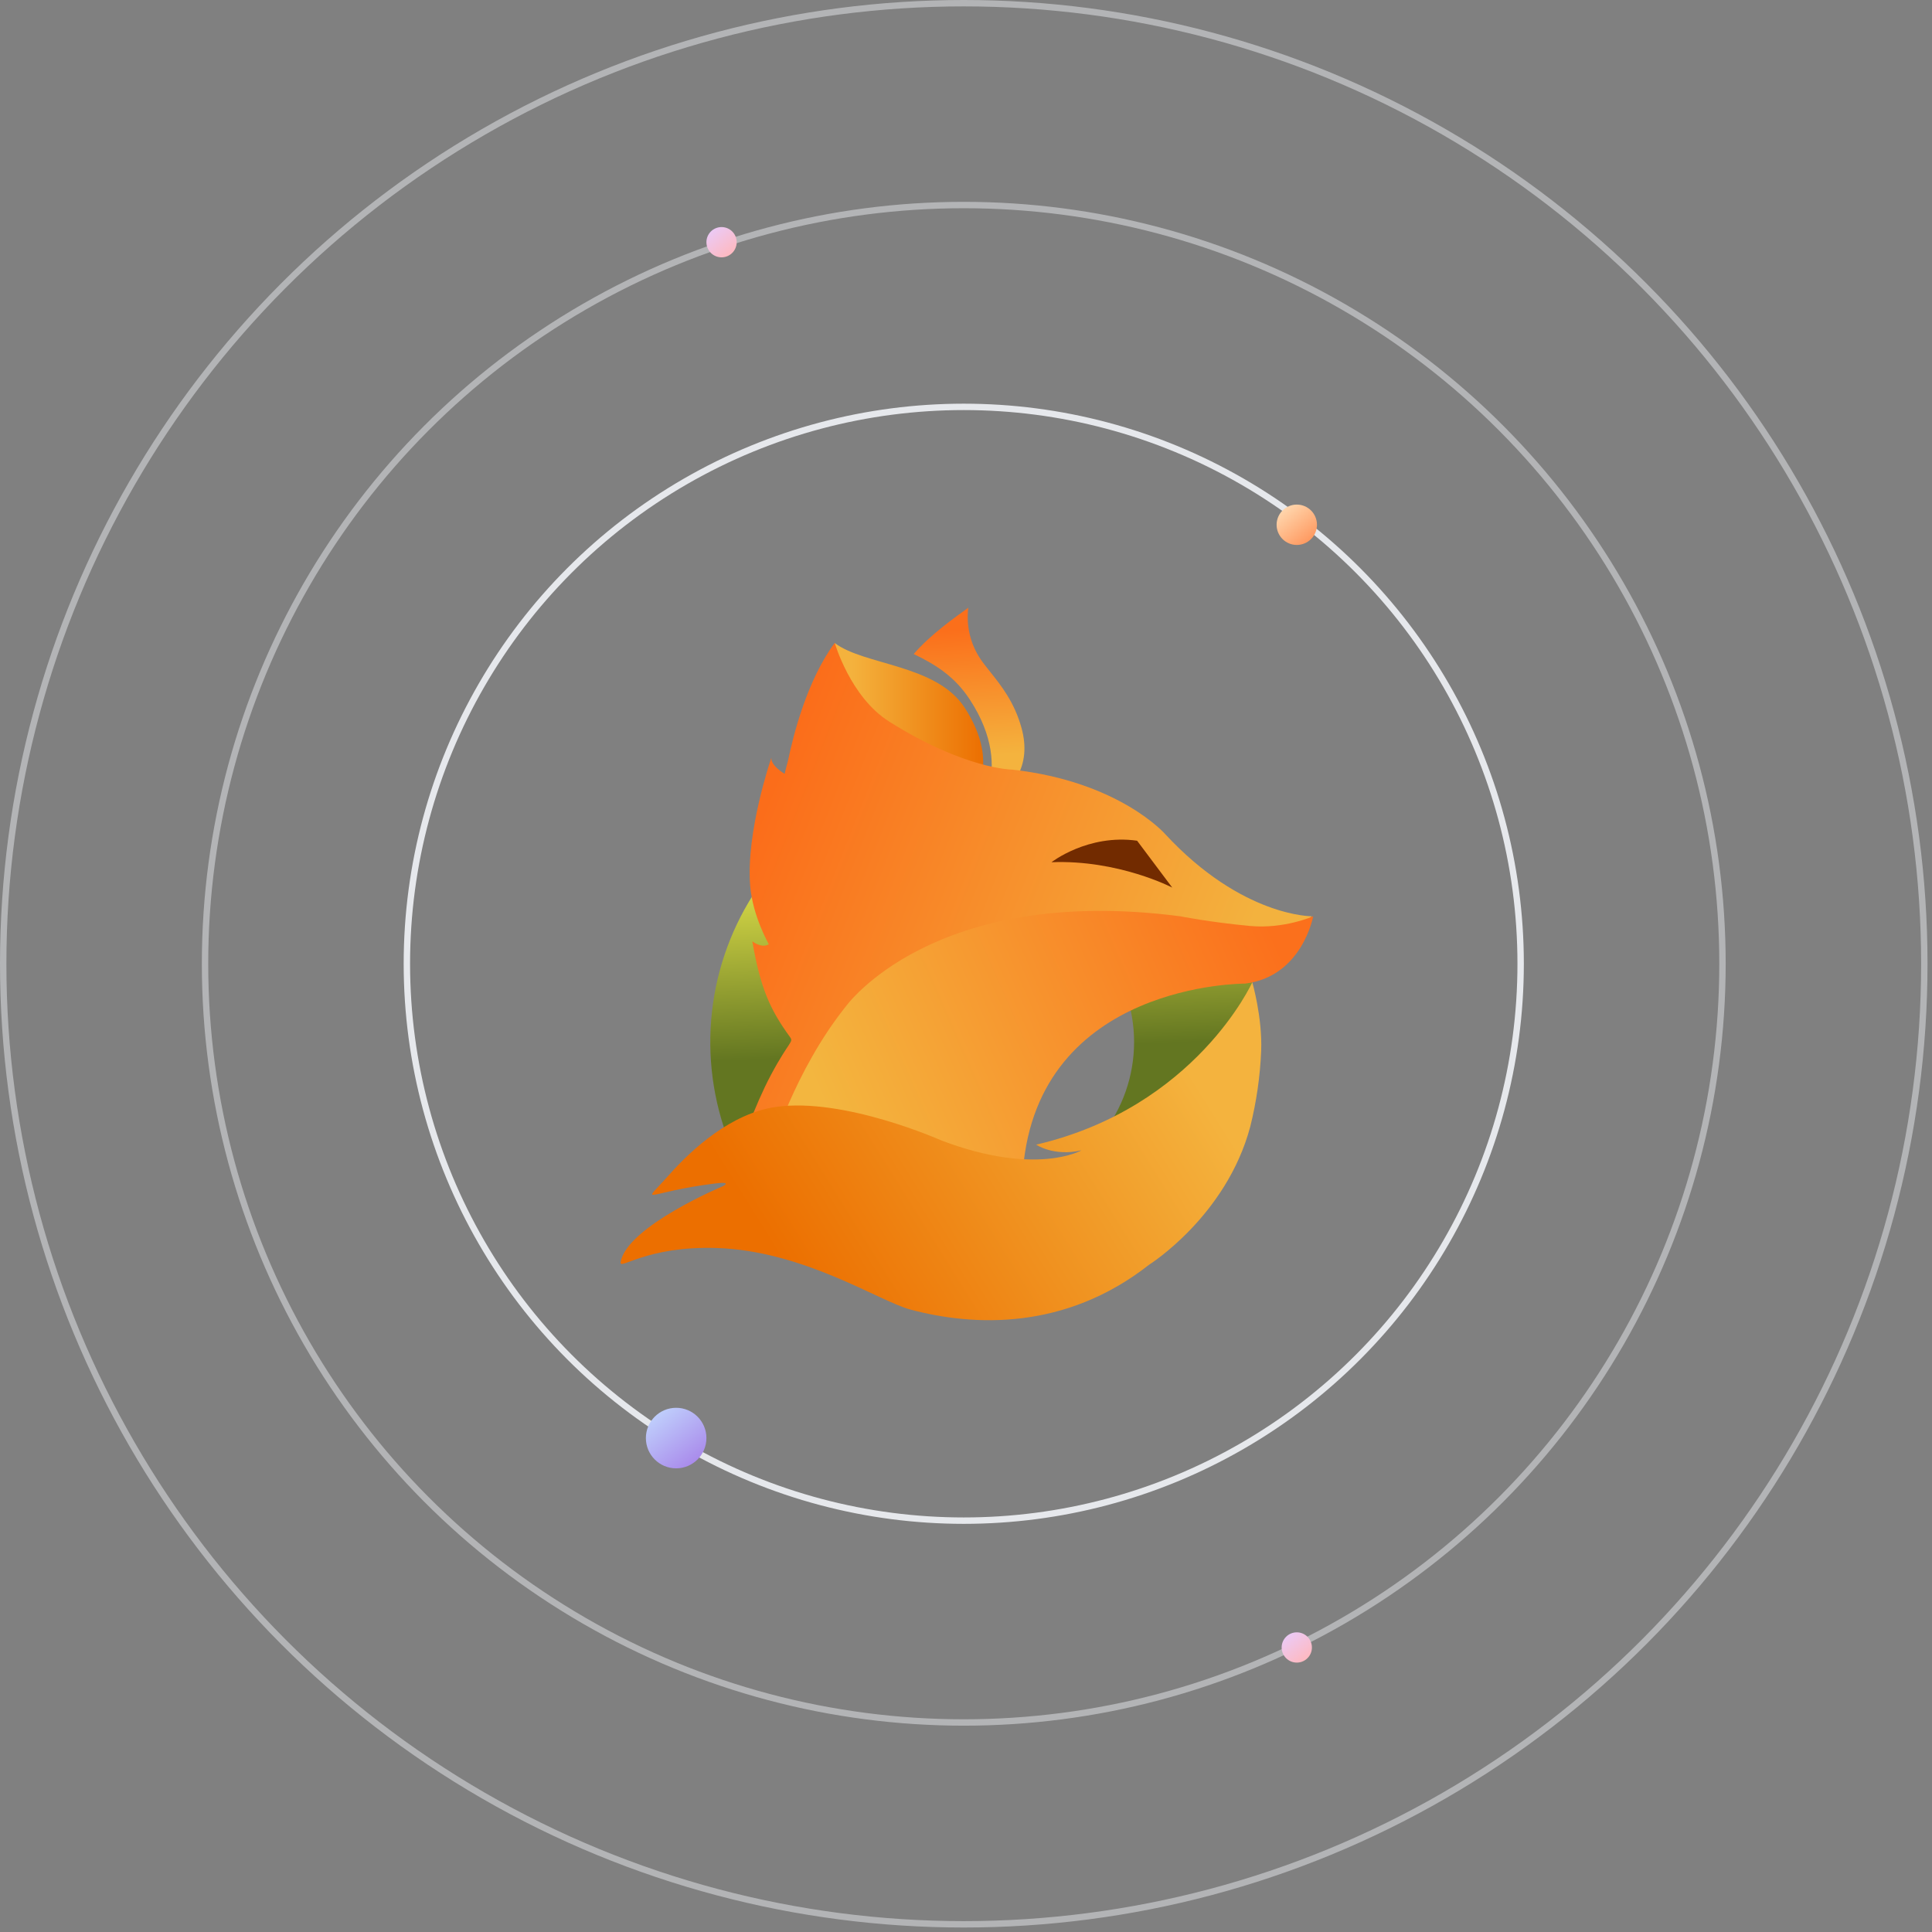 <svg width="302" height="302" viewBox="0 0 302 302" fill="none" xmlns="http://www.w3.org/2000/svg">
<rect x="0" y="0" width="302" height="302" fill="#808080" stroke="none"/>
<circle cx="150.65" cy="150.65" r="87.05" stroke="#E6E8EC"/>
<circle opacity="0.5" cx="150.65" cy="150.65" r="118.6" stroke="#E6E8EC"/>
<circle opacity="0.5" cx="150.65" cy="150.65" r="150.15" stroke="#E6E8EC"/>
<circle cx="202.707" cy="82.029" r="3.155" fill="url(#paint0_linear_35_11)"/>
<circle cx="112.79" cy="37.86" r="2.366" fill="url(#paint1_linear_35_11)"/>
<circle cx="202.707" cy="257.524" r="2.366" fill="url(#paint2_linear_35_11)"/>
<circle cx="105.692" cy="224.792" r="4.732" fill="url(#paint3_linear_35_11)"/>
<path fill-rule="evenodd" clip-rule="evenodd" d="M140.012 158.22C140.257 158.3 140.509 158.354 140.765 158.38C140.765 158.38 139.704 158.778 137.509 158.035C137.509 158.035 135.867 157.366 134.636 157.479C133.207 157.608 132.221 159.466 132.221 159.466C132.503 159.314 132.803 159.195 133.114 159.114C134.088 158.916 133.752 159.082 133.752 159.082C133.752 159.082 131.879 159.866 131.751 160.564C131.721 160.738 132.245 160.247 133.63 160.29C135.331 160.344 136.809 161.331 137.416 161.494C138.661 161.827 140.447 161.903 142.085 160.618C142.085 160.618 143.598 159.67 144.065 157.917C144.186 157.431 144.258 156.934 144.278 156.433C144.285 155.993 144.241 155.553 144.144 155.123C144.144 155.123 143.259 157.172 140.012 158.22Z" fill="white"/>
<path fill-rule="evenodd" clip-rule="evenodd" d="M172.179 177.444C175.478 173.308 177.275 168.174 177.275 162.883C177.275 157.592 175.478 152.458 172.179 148.322L193.314 145.998C193.314 145.998 195.511 152.022 196.09 155.244C196.165 155.657 196.294 156.488 196.294 156.488C196.294 156.488 193.016 164.447 187.983 168.821C181.219 174.699 172.179 177.444 172.179 177.444ZM122.13 177.154L114.029 178.655C111.458 172.145 110.519 165.105 111.293 158.149C112.067 151.193 114.53 144.532 118.469 138.746C118.64 138.495 118.99 137.999 118.99 137.999L127.941 163.207L122.13 177.154Z" fill="url(#paint4_linear_35_11)"/>
<path fill-rule="evenodd" clip-rule="evenodd" d="M151.434 125.455C151.46 125.421 151.483 125.405 151.511 125.371C151.728 125.142 156.757 119.729 150.76 110.576C146.334 103.826 135.065 104.016 130.465 100.503C130.805 103.209 133.457 105.648 133.17 109.356C133.057 110.579 132.828 111.787 132.487 112.966C131.939 115.083 131.432 117.09 132.192 121.036C132.785 124.11 134.186 126.353 136.36 127.703C138.849 129.246 142.295 129.585 145.83 128.623C148.199 127.979 150.294 126.789 151.434 125.455Z" fill="url(#paint5_linear_35_11)"/>
<path fill-rule="evenodd" clip-rule="evenodd" d="M158.937 121.508C160.229 119.279 160.474 116.678 159.68 113.793C158.575 109.762 156.463 107.119 154.76 104.994C154.228 104.321 153.724 103.694 153.321 103.103C151.702 100.731 151.004 97.85 151.359 95C149.306 96.475 145.356 99.266 142.827 102.235C146.477 103.984 149.326 105.892 151.583 109.331C155.424 115.188 155.364 119.923 154.635 122.862C154.43 123.672 155.979 124.389 155.692 125.016C157.003 124.082 158.108 122.888 158.937 121.508Z" fill="url(#paint6_linear_35_11)"/>
<path fill-rule="evenodd" clip-rule="evenodd" d="M186.932 145.846C182.639 145.437 173.945 144.38 173.945 144.38C154.391 143.291 143.294 149.16 134.914 156.838C128.447 163.259 122.689 179.91 122.689 179.91L115.685 179.53C115.685 179.53 117.917 172.886 120.495 168.053C123.451 162.512 124.115 162.965 123.444 162.042C120.318 157.746 118.854 154.37 117.597 147.148C117.597 147.148 119.067 148.302 120.179 147.598C120.179 147.598 117.653 143.213 117.264 138.484C116.574 130.101 120.5 118.658 120.591 118.394C120.554 118.514 120.343 119.498 122.647 120.966C122.812 120.273 122.987 119.596 123.172 118.933C123.984 114.978 126.149 106.345 130.482 100.492C130.482 100.492 132.905 108.954 138.992 112.792C150.84 120.266 158.258 120.306 158.258 120.306C174.996 122.178 182.143 130.389 182.143 130.389C194.156 143.347 205.067 143.226 205.067 143.226C201.147 146.974 186.932 145.846 186.932 145.846ZM120.591 118.394C120.592 118.39 120.594 118.386 120.595 118.382L120.591 118.394Z" fill="url(#paint7_linear_35_11)"/>
<path fill-rule="evenodd" clip-rule="evenodd" d="M205.271 143.226C205.271 143.226 203.568 152.652 194.637 153.751C194.637 153.751 162.255 153.542 159.894 182.96L159.345 191.224L120.497 179.902C120.497 179.902 124.161 167.411 132.166 157.383C132.166 157.383 145.764 138.173 184.514 143.235C184.514 143.235 189.039 144.146 195.389 144.741C200.754 145.243 205.271 143.226 205.271 143.226Z" fill="url(#paint8_linear_35_11)"/>
<path fill-rule="evenodd" clip-rule="evenodd" d="M183.239 138.74C183.239 138.74 174.827 134.364 164.363 134.777C164.363 134.777 170.054 130.33 177.746 131.416L183.239 138.74Z" fill="#722B00"/>
<path fill-rule="evenodd" clip-rule="evenodd" d="M161.97 178.928C161.97 178.928 164.706 180.816 169.051 179.814C169.051 179.814 162.031 183.883 147.237 178.303C147.237 178.303 131.979 171.479 121.246 173.035C114.348 174.035 108.248 179.516 104.554 183.688C100.091 188.73 100.646 186.373 111.855 184.986C114.549 184.652 112.997 185.419 112.997 185.419C112.997 185.419 98.023 191.691 97.011 197.27C96.758 198.663 100.955 194.732 112.024 195.081C125.611 195.509 137.433 203.4 142.295 204.701C152.246 207.363 166.52 207.971 179.613 197.702C179.613 197.702 191.697 190.121 195.432 176.113C196.404 172.226 196.977 168.251 197.141 164.248C197.339 159.032 195.752 153.541 195.752 153.541C195.752 153.541 186.922 173.1 161.97 178.928Z" fill="url(#paint9_linear_35_11)"/>
<defs>
<linearGradient id="paint0_linear_35_11" x1="199.552" y1="78.874" x2="204.482" y2="85.184" gradientUnits="userSpaceOnUse">
<stop stop-color="#FFE2BC"/>
<stop offset="1" stop-color="#FF965C"/>
</linearGradient>
<linearGradient id="paint1_linear_35_11" x1="110.424" y1="35.493" x2="114.121" y2="40.226" gradientUnits="userSpaceOnUse">
<stop stop-color="#E8CDFF"/>
<stop offset="1" stop-color="#FFB8BD"/>
</linearGradient>
<linearGradient id="paint2_linear_35_11" x1="200.341" y1="255.158" x2="204.038" y2="259.891" gradientUnits="userSpaceOnUse">
<stop stop-color="#E8CDFF"/>
<stop offset="1" stop-color="#FFB8BD"/>
</linearGradient>
<linearGradient id="paint3_linear_35_11" x1="100.959" y1="220.059" x2="108.354" y2="229.524" gradientUnits="userSpaceOnUse">
<stop stop-color="#C3DBFF"/>
<stop offset="1" stop-color="#A887EA"/>
</linearGradient>
<linearGradient id="paint4_linear_35_11" x1="151.971" y1="136.71" x2="153.662" y2="178.655" gradientUnits="userSpaceOnUse">
<stop stop-color="#DADB48"/>
<stop offset="0.656" stop-color="#637621"/>
</linearGradient>
<linearGradient id="paint5_linear_35_11" x1="153.691" y1="117.169" x2="133.14" y2="117.169" gradientUnits="userSpaceOnUse">
<stop stop-color="#EC6F01"/>
<stop offset="1" stop-color="#F4B23D"/>
</linearGradient>
<linearGradient id="paint6_linear_35_11" x1="155.411" y1="118.081" x2="154.197" y2="98.24" gradientUnits="userSpaceOnUse">
<stop stop-color="#F4B33E"/>
<stop offset="1" stop-color="#FB6F1B"/>
</linearGradient>
<linearGradient id="paint7_linear_35_11" x1="122.613" y1="118.185" x2="194.894" y2="146.733" gradientUnits="userSpaceOnUse">
<stop stop-color="#FB6D1A"/>
<stop offset="1" stop-color="#F3B23E"/>
</linearGradient>
<linearGradient id="paint8_linear_35_11" x1="130.206" y1="175.887" x2="198.842" y2="145.719" gradientUnits="userSpaceOnUse">
<stop stop-color="#F3B63F"/>
<stop offset="1" stop-color="#FB701C"/>
</linearGradient>
<linearGradient id="paint9_linear_35_11" x1="127.775" y1="206.358" x2="187.199" y2="169.307" gradientUnits="userSpaceOnUse">
<stop stop-color="#EC6F00"/>
<stop offset="1" stop-color="#F4B33E"/>
</linearGradient>
</defs>
</svg>
